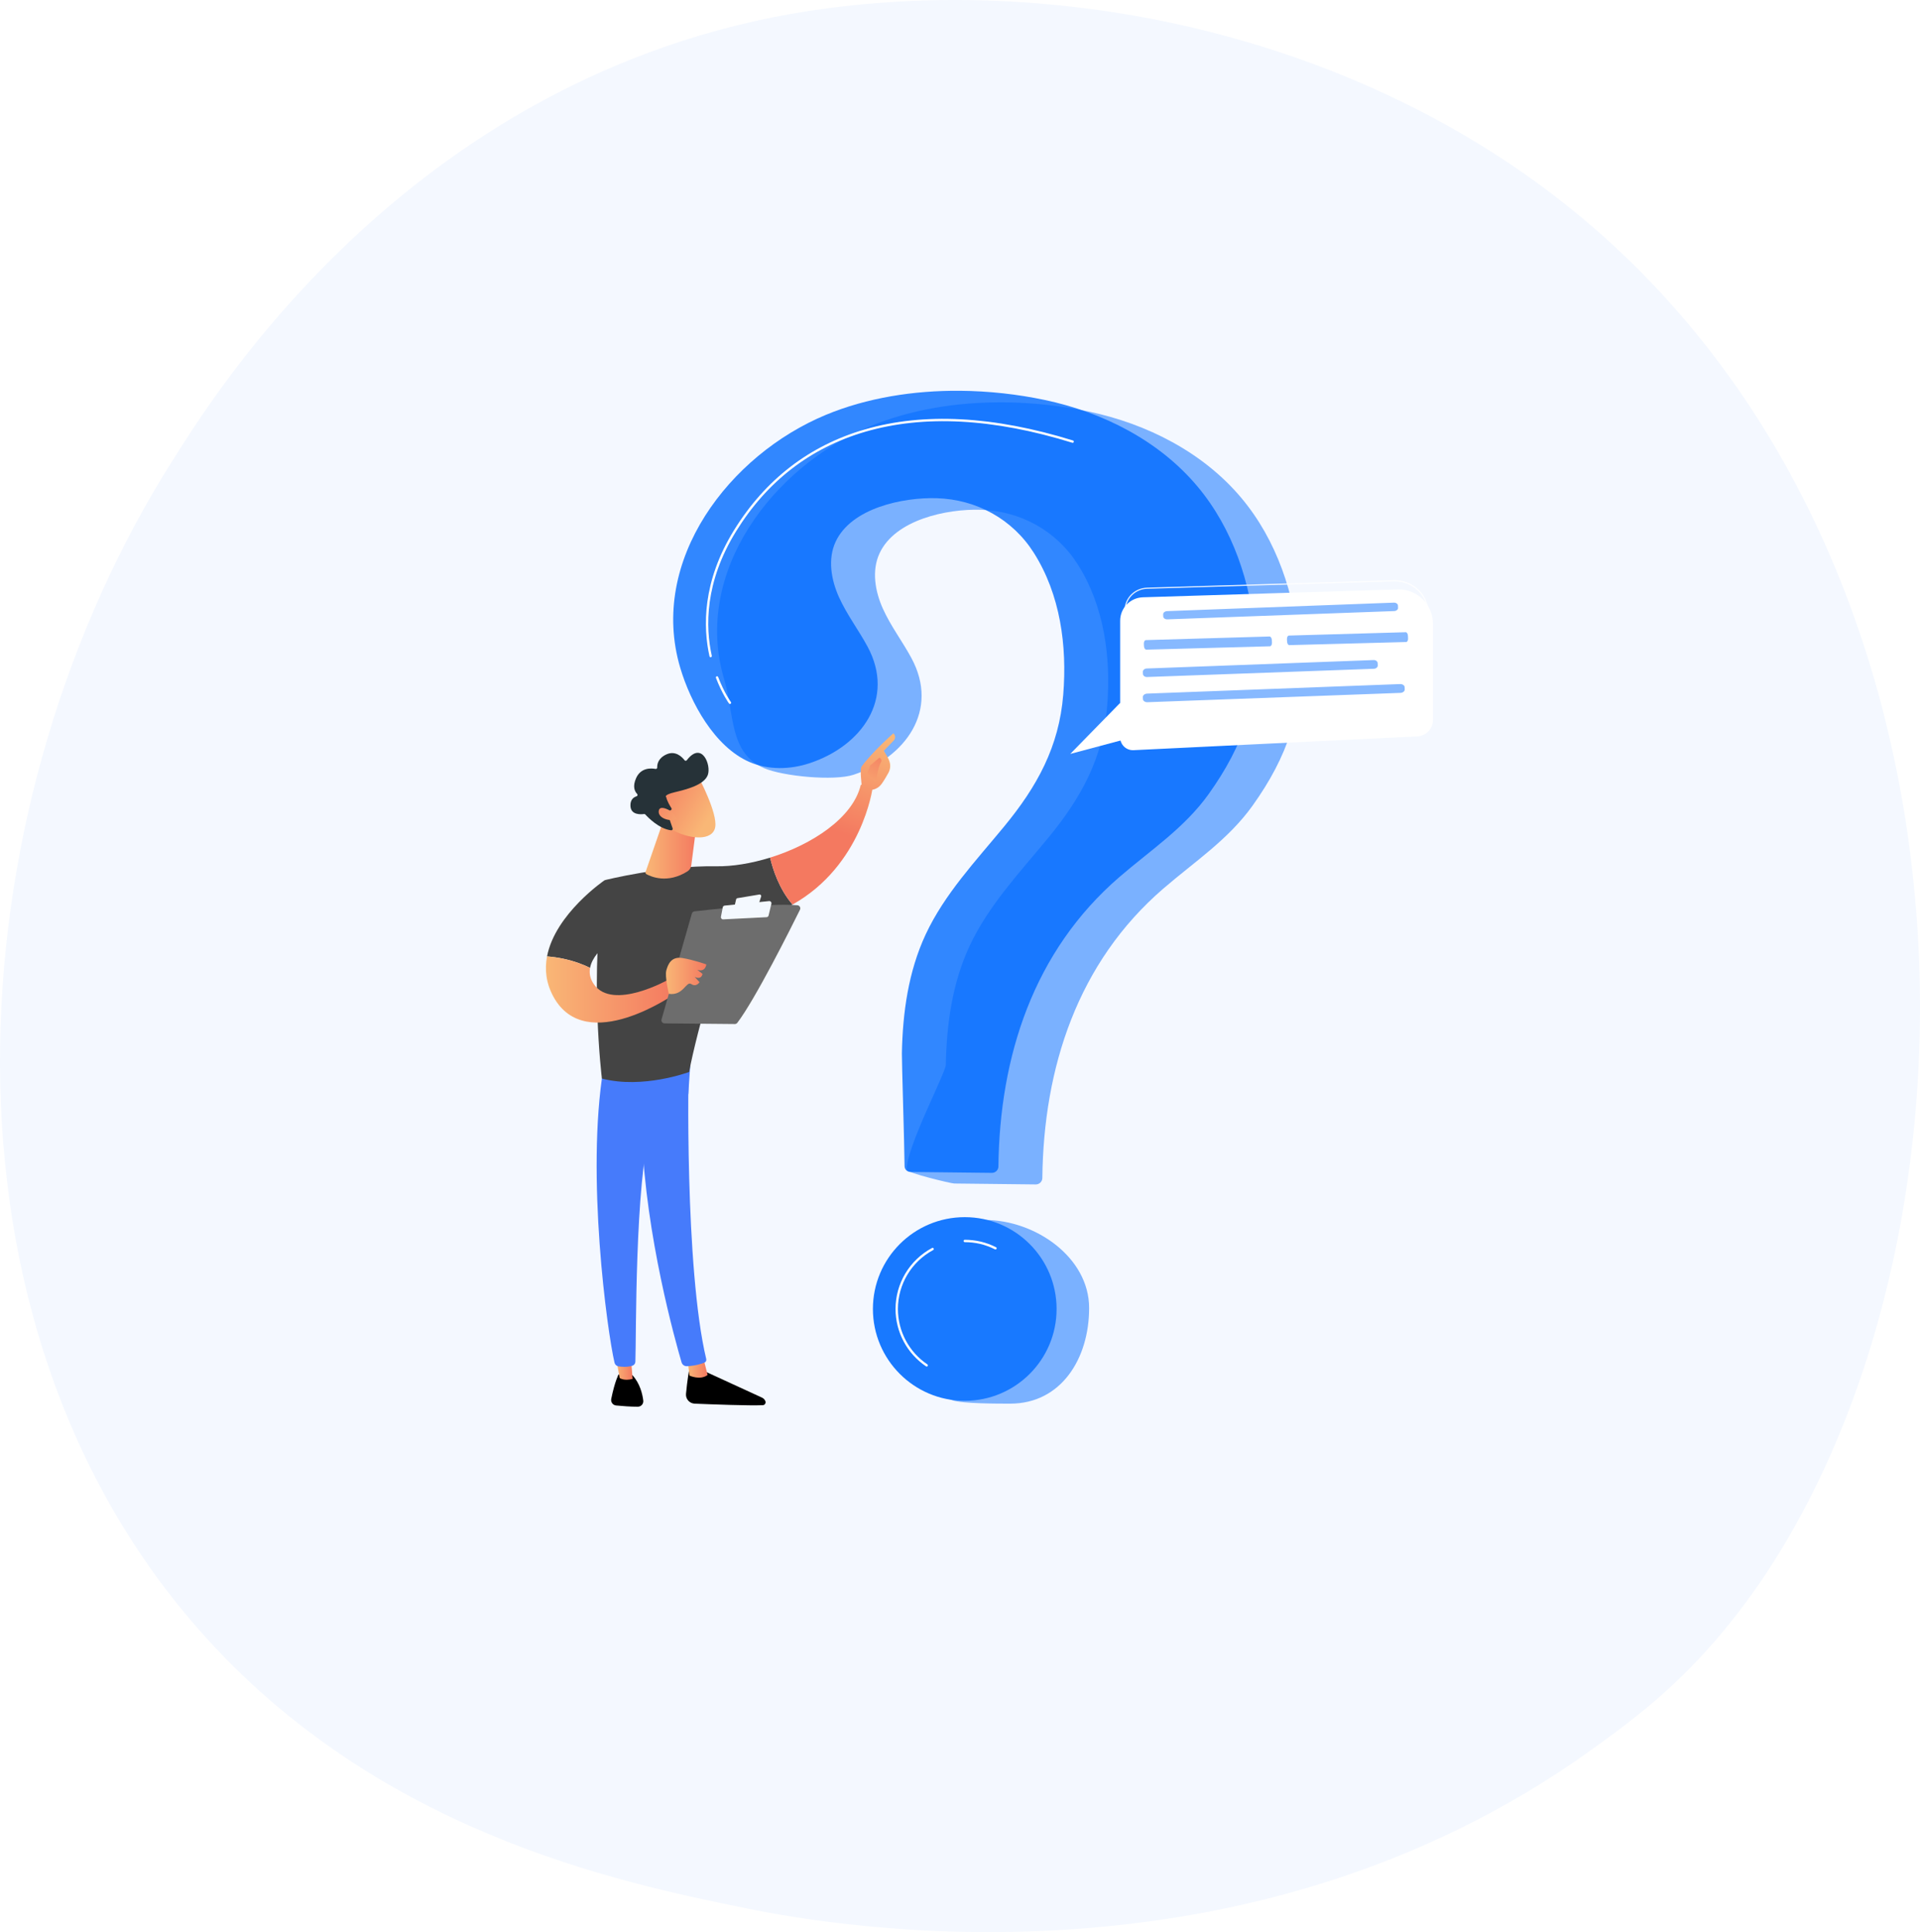 <svg width="619" height="623" viewBox="0 0 619 623" fill="none" xmlns="http://www.w3.org/2000/svg">
<path opacity="0.3" d="M547.25 535.368C534.539 548.773 522.512 557.418 513.01 564.248C401.315 644.533 269.15 621.13 241.061 615.415C199.583 606.976 119.406 590.662 61.44 522.374C-26.258 419.059 -12.602 256.29 55.422 148.844C67.865 129.19 133.591 20.108 267.18 2.614C348.026 -7.973 442.267 13.38 510.513 70.658C653.769 190.892 643.571 433.784 547.25 535.368Z" fill="#006AFF" fill-opacity="0.15"/>
<path d="M323.647 129.73C308.745 129.613 293.713 131.976 280.414 137.494C249.456 150.339 223.183 184.327 233.465 219.043C236.805 230.321 235.05 242.763 246.285 247.664C252.364 250.316 268.918 251.894 275.212 249.804C291.941 244.25 302.937 229.048 293.839 212.191C290.925 206.792 287.154 201.861 284.638 196.266C282.122 190.671 280.976 184.03 283.541 178.457C288.576 167.518 305.303 164.041 316.15 164.369C328.953 164.756 340.554 171.089 347.444 181.952C356.031 195.491 358.206 211.959 356.949 227.675C355.604 244.491 348.514 257.333 337.888 270.234C328.739 281.34 318.664 292.002 312.584 305.043C307.002 317.016 305.177 330.282 304.925 343.38C304.876 345.919 292.251 369.844 292.305 377.153C292.313 378.186 306.624 381.607 307.657 381.618C313.045 381.679 328.308 381.849 333.925 381.912C335.081 381.925 336.033 381.002 336.046 379.846C336.446 344.286 347.384 310.383 375.073 286.5C385.148 277.81 395.998 270.733 403.832 259.764C414.998 244.131 420.507 228.745 418.917 209.45C417.465 191.829 411.663 174.197 400.176 160.525C387.83 145.83 369.761 136.653 350.981 132.693C342.223 130.846 332.961 129.804 323.647 129.73Z" fill="#006AFF" fill-opacity="0.5"/>
<path d="M351.129 421.777C351.129 438.129 342.064 452.596 325.712 452.596C322.18 452.596 310.165 452.629 307.024 451.494C295.624 447.376 295.583 438.618 295.583 425.798C295.583 409.446 301.105 393.364 317.458 393.364C333.81 393.364 351.129 405.425 351.129 421.777Z" fill="#006AFF" fill-opacity="0.5"/>
<path d="M309.487 126.004C294.585 125.887 279.553 128.25 266.254 133.768C235.296 146.613 209.023 180.601 219.305 215.317C222.645 226.595 230.367 240.791 241.602 245.692C247.681 248.344 254.758 248.168 261.052 246.078C277.782 240.524 288.778 225.322 279.679 208.465C276.766 203.066 272.995 198.135 270.479 192.54C267.963 186.945 266.816 180.304 269.381 174.731C274.416 163.792 291.143 160.315 301.991 160.643C314.794 161.03 326.394 167.363 333.284 178.226C341.871 191.765 344.046 208.233 342.789 223.949C341.445 240.765 334.354 253.607 323.728 266.507C314.579 277.614 304.505 288.275 298.424 301.317C292.842 313.29 291.018 326.556 290.765 339.654C290.717 342.193 291.571 368.705 291.625 376.014C291.633 377.046 292.465 377.881 293.497 377.892C298.886 377.952 314.148 378.123 319.766 378.186C320.921 378.199 321.873 377.275 321.886 376.12C322.286 340.559 333.224 306.656 360.913 282.774C370.988 274.083 381.838 267.007 389.673 256.038C400.838 240.404 406.347 225.019 404.757 205.724C403.305 188.103 397.503 170.471 386.016 156.799C373.671 142.104 355.601 132.927 336.822 128.967C328.064 127.12 318.801 126.078 309.487 126.004Z" fill="#006AFF" fill-opacity="0.8"/>
<path d="M311.031 451.679C327.384 451.679 340.64 438.423 340.64 422.071C340.64 405.719 327.384 392.462 311.031 392.462C294.679 392.462 281.423 405.719 281.423 422.071C281.423 438.423 294.679 451.679 311.031 451.679Z" fill="#1879FF"/>
<path d="M229.105 211.916C228.931 211.916 228.774 211.796 228.735 211.618C226.66 202.25 226.355 187.578 236.687 170.888C246.772 154.598 260.917 143.698 278.732 138.491C297.774 132.925 320.383 134.116 345.931 142.033C346.132 142.095 346.244 142.308 346.182 142.508C346.12 142.709 345.907 142.821 345.706 142.759C320.303 134.887 297.841 133.697 278.945 139.22C261.316 144.374 247.316 155.163 237.333 171.288C227.136 187.761 227.432 202.223 229.477 211.454C229.522 211.659 229.393 211.862 229.188 211.907C229.16 211.914 229.133 211.916 229.105 211.916Z" fill="white"/>
<path d="M235.333 226.99C235.216 226.99 235.101 226.936 235.026 226.834C234.936 226.712 232.803 223.764 230.819 218.571C230.744 218.375 230.842 218.156 231.038 218.081C231.234 218.006 231.453 218.104 231.528 218.3C233.476 223.398 235.618 226.357 235.64 226.386C235.763 226.556 235.726 226.793 235.557 226.917C235.49 226.967 235.411 226.99 235.333 226.99Z" fill="white"/>
<path d="M320.939 402.881C320.882 402.881 320.823 402.868 320.768 402.84C317.734 401.301 314.459 400.521 311.032 400.521C310.822 400.521 310.652 400.351 310.652 400.141C310.652 399.931 310.822 399.761 311.032 399.761C314.579 399.761 317.971 400.569 321.112 402.162C321.299 402.257 321.374 402.486 321.278 402.673C321.211 402.805 321.078 402.881 320.939 402.881Z" fill="white"/>
<path d="M298.769 440.637C298.696 440.637 298.622 440.616 298.557 440.571C292.398 436.411 288.721 429.495 288.721 422.071C288.721 413.842 293.228 406.307 300.483 402.407C300.668 402.307 300.898 402.377 300.998 402.562C301.097 402.747 301.028 402.977 300.843 403.076C293.834 406.843 289.481 414.122 289.481 422.071C289.481 429.242 293.033 435.922 298.983 439.942C299.156 440.059 299.202 440.295 299.085 440.469C299.011 440.578 298.891 440.637 298.769 440.637Z" fill="white"/>
<path d="M361.137 226.638L345.043 243.101L364.348 237.944L361.137 226.638Z" fill="white"/>
<g filter="url(#filter0_d)">
<path d="M456.897 233.453L365.452 237.891C363.103 238.005 361.137 236.132 361.137 233.781V196.16C361.137 192.071 364.384 188.721 368.472 188.594L450.888 186.044C457.025 186.044 462 191.019 462 197.157V228.096C462.001 230.957 459.755 233.314 456.897 233.453Z" fill="white"/>
</g>
<path opacity="0.85" d="M368.187 236.38C366.73 236.38 365.356 235.831 364.293 234.817C363.164 233.74 362.542 232.287 362.542 230.726V196.818C362.542 192.822 365.745 189.595 369.836 189.472L449.633 187.062C455.681 187.062 460.596 191.861 460.596 197.76V226.993C460.596 229.806 458.343 232.117 455.466 232.253L368.463 236.373C368.371 236.378 368.279 236.38 368.187 236.38ZM449.639 187.458L369.848 189.868C365.973 189.985 362.938 193.038 362.938 196.818V230.726C362.938 232.177 363.516 233.528 364.567 234.53C365.617 235.532 366.995 236.044 368.444 235.977L455.448 231.857L455.457 232.055L455.448 231.857C458.113 231.731 460.2 229.594 460.2 226.993V197.76C460.2 192.08 455.462 187.458 449.639 187.458Z" fill="white"/>
<path opacity="0.94" d="M449.372 194.319L376.251 197.055C375.533 197.082 374.968 197.558 374.991 198.116L375.019 198.758C375.042 199.31 375.634 199.734 376.345 199.708L449.469 197.038C450.188 197.012 450.754 196.535 450.73 195.977L450.7 195.268C450.676 194.716 450.083 194.292 449.372 194.319Z" fill="#006AFF" fill-opacity="0.5"/>
<path opacity="0.94" d="M442.828 212.83L369.706 215.553C368.988 215.579 368.424 216.071 368.449 216.649L368.477 217.315C368.502 217.886 369.094 218.326 369.805 218.3L442.93 215.647C443.648 215.621 444.214 215.128 444.189 214.55L444.157 213.816C444.133 213.243 443.54 212.803 442.828 212.83Z" fill="#006AFF" fill-opacity="0.5"/>
<path opacity="0.94" d="M451.371 220.574L369.856 223.651C369.055 223.682 368.424 224.181 368.448 224.764L368.477 225.437C368.502 226.014 369.161 226.456 369.953 226.426L451.471 223.418C452.272 223.389 452.904 222.889 452.879 222.305L452.848 221.563C452.823 220.986 452.163 220.544 451.371 220.574Z" fill="#006AFF" fill-opacity="0.5"/>
<path opacity="0.94" d="M409.281 205.232L369.427 206.394C369.035 206.405 368.743 206.942 368.775 207.591L368.812 208.338C368.843 208.979 369.181 209.488 369.569 209.478L409.427 208.393C409.818 208.383 410.111 207.845 410.079 207.196L410.039 206.372C410.007 205.73 409.669 205.221 409.281 205.232Z" fill="#006AFF" fill-opacity="0.5"/>
<path opacity="0.94" d="M453.195 203.855L415.525 204.935C415.155 204.945 414.881 205.482 414.913 206.13L414.95 206.877C414.982 207.518 415.303 208.028 415.669 208.018L453.343 207.016C453.713 207.006 453.988 206.469 453.956 205.82L453.915 204.996C453.883 204.354 453.562 203.844 453.195 203.855Z" fill="#006AFF" fill-opacity="0.5"/>
<path d="M222.287 440.954C222.287 440.954 221.534 445.221 221.164 449.445C221.02 451.096 222.292 452.529 223.948 452.599C229.573 452.833 241.606 453.288 245.923 453.096C246.572 453.067 246.997 452.402 246.757 451.798C246.555 451.293 246.167 450.884 245.672 450.656L225.797 441.522L222.287 440.954Z" fill="black"/>
<path d="M221.669 438.447L222.275 443.552C222.275 443.552 225.757 445.172 228.134 443.347L226.692 437.659L221.669 438.447Z" fill="url(#paint0_linear)"/>
<path d="M222.124 342.489C221.863 343.822 220.72 409.004 227.688 438.214C227.801 438.691 227.56 439.182 227.106 439.367C226.038 439.804 223.943 440.436 221.432 440.521C220.654 440.547 219.957 440.041 219.738 439.295C217.746 432.518 208.203 398.562 206.958 366.125C205.567 329.879 206.958 364.89 206.958 364.89L207.774 342.486L222.124 342.489Z" fill="#467BFB"/>
<path d="M199.424 443.181C199.424 443.181 198.224 445.335 197.062 451.059C196.852 452.093 197.575 453.082 198.625 453.186C200.482 453.368 203.341 453.603 205.632 453.587C206.688 453.58 207.512 452.661 207.385 451.612C207.131 449.523 206.341 446.095 203.899 443.423L199.424 443.181Z" fill="black"/>
<path d="M198.37 436.615L199.785 444.334C199.785 444.334 201.184 445.375 203.952 444.62L203.276 436.315L198.37 436.615Z" fill="url(#paint1_linear)"/>
<path d="M194.547 344.488C188.849 378.879 195.783 429.488 198.122 439.393C198.265 439.999 198.755 440.464 199.369 440.566C200.413 440.739 202.132 440.88 203.826 440.388C204.41 440.219 204.82 439.692 204.844 439.084C205.158 431.076 204.593 381.914 209.903 362.485C210.172 361.5 210.773 360.641 211.605 360.05L221.911 352.723L222.701 340.881L194.547 344.488Z" fill="#467BFB"/>
<path d="M230.859 279.326C213.781 279.044 194.939 283.81 194.939 283.81C189.848 313.512 194.048 347.771 194.048 347.771C207.269 351.238 222.183 345.651 222.183 345.651C224.38 333.237 234.633 298.297 234.633 298.297C242.977 297.262 249.85 294.855 255.511 291.672C251.193 286.667 249.158 280.299 248.273 276.534C242.235 278.41 236.126 279.413 230.859 279.326Z" fill="#444444"/>
<path d="M281.302 254.172C279.624 252.145 277.501 253.104 277.501 253.104C274.988 263.719 261.811 272.327 248.273 276.534C249.157 280.298 251.193 286.667 255.511 291.671C277.977 279.039 281.302 254.172 281.302 254.172Z" fill="url(#paint2_linear)"/>
<path d="M280.894 254.686C281.07 255.245 279.037 256.094 277.84 253.812C277.798 252.718 277.133 248.032 277.787 247.141C281.268 242.395 288.017 236.446 288.017 236.446C289.157 237.571 288.218 238.677 288.218 238.677L284.944 242.088C285.628 243.325 286.464 244.37 286.855 245.867C287.152 247 286.97 248.212 286.398 249.243C285.823 250.279 285.039 251.625 284.298 252.678C282.895 254.671 280.894 254.686 280.894 254.686Z" fill="url(#paint3_linear)"/>
<path d="M283.511 244.301L280.527 246.831L279.591 249.349L282.251 252.3C282.251 252.3 283.145 247.303 283.81 246.222C284.475 245.14 284.13 244.617 283.511 244.301Z" fill="url(#paint4_linear)"/>
<path d="M201.488 300.344L194.938 283.809C194.938 283.809 178.987 294.647 176.364 308.388C179.378 308.61 184.862 309.394 190.23 312.105C191.41 305.616 201.488 300.344 201.488 300.344Z" fill="#444444"/>
<path d="M215.428 315.904C215.428 315.904 197.519 326.025 191.476 317.383C190.221 315.588 189.921 313.805 190.23 312.105C184.862 309.394 179.378 308.61 176.364 308.388C175.573 312.531 175.991 316.937 178.425 321.39C189.01 340.752 217.798 320.32 217.798 320.32L215.428 315.904Z" fill="url(#paint5_linear)"/>
<path d="M213.275 328.71L223.05 294.577C223.16 294.189 223.491 293.907 223.891 293.86C225.662 293.654 230.794 293.073 236.718 292.572C243.855 291.969 252.142 291.479 257.095 291.896C257.799 291.955 258.224 292.699 257.911 293.333C255.095 299.03 243.511 322.207 237.71 329.799C237.517 330.051 237.22 330.198 236.904 330.195L214.226 329.984C213.567 329.978 213.094 329.345 213.275 328.71Z" fill="#6D6D6D"/>
<path d="M237.733 289.613L244.819 288.432C245.196 288.369 245.506 288.73 245.386 289.093L244.684 291.219C244.623 291.404 244.462 291.538 244.269 291.564L237.449 292.475C237.097 292.522 236.806 292.201 236.887 291.854L237.321 289.999C237.368 289.799 237.53 289.647 237.733 289.613Z" fill="#F4F9FF"/>
<path d="M232.426 295.612L233.01 292.571C233.069 292.266 233.321 292.036 233.63 292.004L247.942 290.552C248.424 290.503 248.81 290.945 248.697 291.415L247.787 295.205C247.714 295.508 247.45 295.727 247.139 295.742L233.152 296.447C232.697 296.47 232.341 296.06 232.426 295.612Z" fill="#F4F9FF"/>
<path d="M215.637 320.463C215.637 320.463 214.276 314.864 214.825 312.878C215.374 310.892 216.438 308.338 219.985 308.906C223.532 309.473 227.716 310.967 227.716 310.967C227.716 310.967 227.505 313.554 224.809 312.72L226.481 314.013C226.481 314.013 226.242 316.085 223.965 314.978L225.52 316.693C225.52 316.693 224.542 318.395 222.866 317.304C221.191 316.212 220.388 321.137 215.637 320.463Z" fill="url(#paint6_linear)"/>
<path d="M213.561 265.461L208.127 281.175C208.037 281.435 208.144 281.723 208.385 281.857C209.866 282.676 215.203 285.043 221.633 280.966C222.303 280.541 222.759 279.848 222.861 279.061L224.621 265.461H213.561Z" fill="url(#paint7_linear)"/>
<path d="M225.383 250.91C225.383 250.91 231.349 262.142 230.585 266.679C229.82 271.216 222.425 270.89 215.967 267.205L211.455 255.077L225.383 250.91Z" fill="url(#paint8_linear)"/>
<path d="M216.253 261.249C216.516 261.132 216.612 260.811 216.455 260.571C215.977 259.841 215.081 258.351 214.795 257.047C214.795 257.047 213.723 256.36 217.525 255.449C221.328 254.539 226.999 253.126 228.191 249.89C229.353 246.734 226.3 238.797 221.428 245.121C221.243 245.361 220.88 245.367 220.695 245.126C219.896 244.087 217.796 241.929 214.882 243.237C212.154 244.461 211.846 246.46 211.884 247.468C211.895 247.764 211.63 247.994 211.339 247.939C209.96 247.676 206.65 247.45 205.105 250.845C203.833 253.641 204.66 255.225 205.413 255.999C205.657 256.25 205.55 256.663 205.215 256.765C204.309 257.042 203.139 257.811 203.256 259.935C203.418 262.87 206.7 262.612 207.635 262.478C207.788 262.456 207.942 262.509 208.046 262.623C208.847 263.51 212.457 267.275 216.365 267.729C216.703 267.768 216.965 267.434 216.854 267.112L215.163 262.197C215.085 261.968 215.194 261.718 215.415 261.62L216.253 261.249Z" fill="#263238"/>
<path d="M216.933 261.947C216.933 261.947 212.685 259.032 212.374 261.487C212.064 263.942 216.2 265.043 218.249 264.127L216.933 261.947Z" fill="url(#paint9_linear)"/>
<defs>
<filter id="filter0_d" x="341.137" y="170.044" width="140.864" height="91.852" filterUnits="userSpaceOnUse" color-interpolation-filters="sRGB">
<feFlood flood-opacity="0" result="BackgroundImageFix"/>
<feColorMatrix in="SourceAlpha" type="matrix" values="0 0 0 0 0 0 0 0 0 0 0 0 0 0 0 0 0 0 127 0"/>
<feOffset dy="4"/>
<feGaussianBlur stdDeviation="10"/>
<feColorMatrix type="matrix" values="0 0 0 0 0 0 0 0 0 0 0 0 0 0 0 0 0 0 0.1 0"/>
<feBlend mode="normal" in2="BackgroundImageFix" result="effect1_dropShadow"/>
<feBlend mode="normal" in="SourceGraphic" in2="effect1_dropShadow" result="shape"/>
</filter>
<linearGradient id="paint0_linear" x1="221.669" y1="440.937" x2="228.134" y2="440.937" gradientUnits="userSpaceOnUse">
<stop stop-color="#F9B776"/>
<stop offset="1" stop-color="#F47960"/>
</linearGradient>
<linearGradient id="paint1_linear" x1="198.37" y1="440.605" x2="203.952" y2="440.605" gradientUnits="userSpaceOnUse">
<stop stop-color="#F9B776"/>
<stop offset="1" stop-color="#F47960"/>
</linearGradient>
<linearGradient id="paint2_linear" x1="276.209" y1="233.793" x2="264.802" y2="266.383" gradientUnits="userSpaceOnUse">
<stop stop-color="#F9B776"/>
<stop offset="1" stop-color="#F47960"/>
</linearGradient>
<linearGradient id="paint3_linear" x1="285.957" y1="237.205" x2="274.551" y2="269.795" gradientUnits="userSpaceOnUse">
<stop stop-color="#F9B776"/>
<stop offset="1" stop-color="#F47960"/>
</linearGradient>
<linearGradient id="paint4_linear" x1="277.194" y1="258.027" x2="285.786" y2="240.695" gradientUnits="userSpaceOnUse">
<stop stop-color="#F9B776"/>
<stop offset="1" stop-color="#F47960"/>
</linearGradient>
<linearGradient id="paint5_linear" x1="176" y1="319.057" x2="217.798" y2="319.057" gradientUnits="userSpaceOnUse">
<stop stop-color="#F9B776"/>
<stop offset="1" stop-color="#F47960"/>
</linearGradient>
<linearGradient id="paint6_linear" x1="214.694" y1="314.676" x2="227.716" y2="314.676" gradientUnits="userSpaceOnUse">
<stop stop-color="#F9B776"/>
<stop offset="1" stop-color="#F47960"/>
</linearGradient>
<linearGradient id="paint7_linear" x1="208.095" y1="274.373" x2="224.621" y2="274.373" gradientUnits="userSpaceOnUse">
<stop stop-color="#F9B776"/>
<stop offset="1" stop-color="#F47960"/>
</linearGradient>
<linearGradient id="paint8_linear" x1="228.55" y1="263.861" x2="210.38" y2="252.778" gradientUnits="userSpaceOnUse">
<stop stop-color="#F9B776"/>
<stop offset="1" stop-color="#F47960"/>
</linearGradient>
<linearGradient id="paint9_linear" x1="223.778" y1="267.994" x2="207.431" y2="258.023" gradientUnits="userSpaceOnUse">
<stop stop-color="#F9B776"/>
<stop offset="1" stop-color="#F47960"/>
</linearGradient>
</defs>
</svg>

